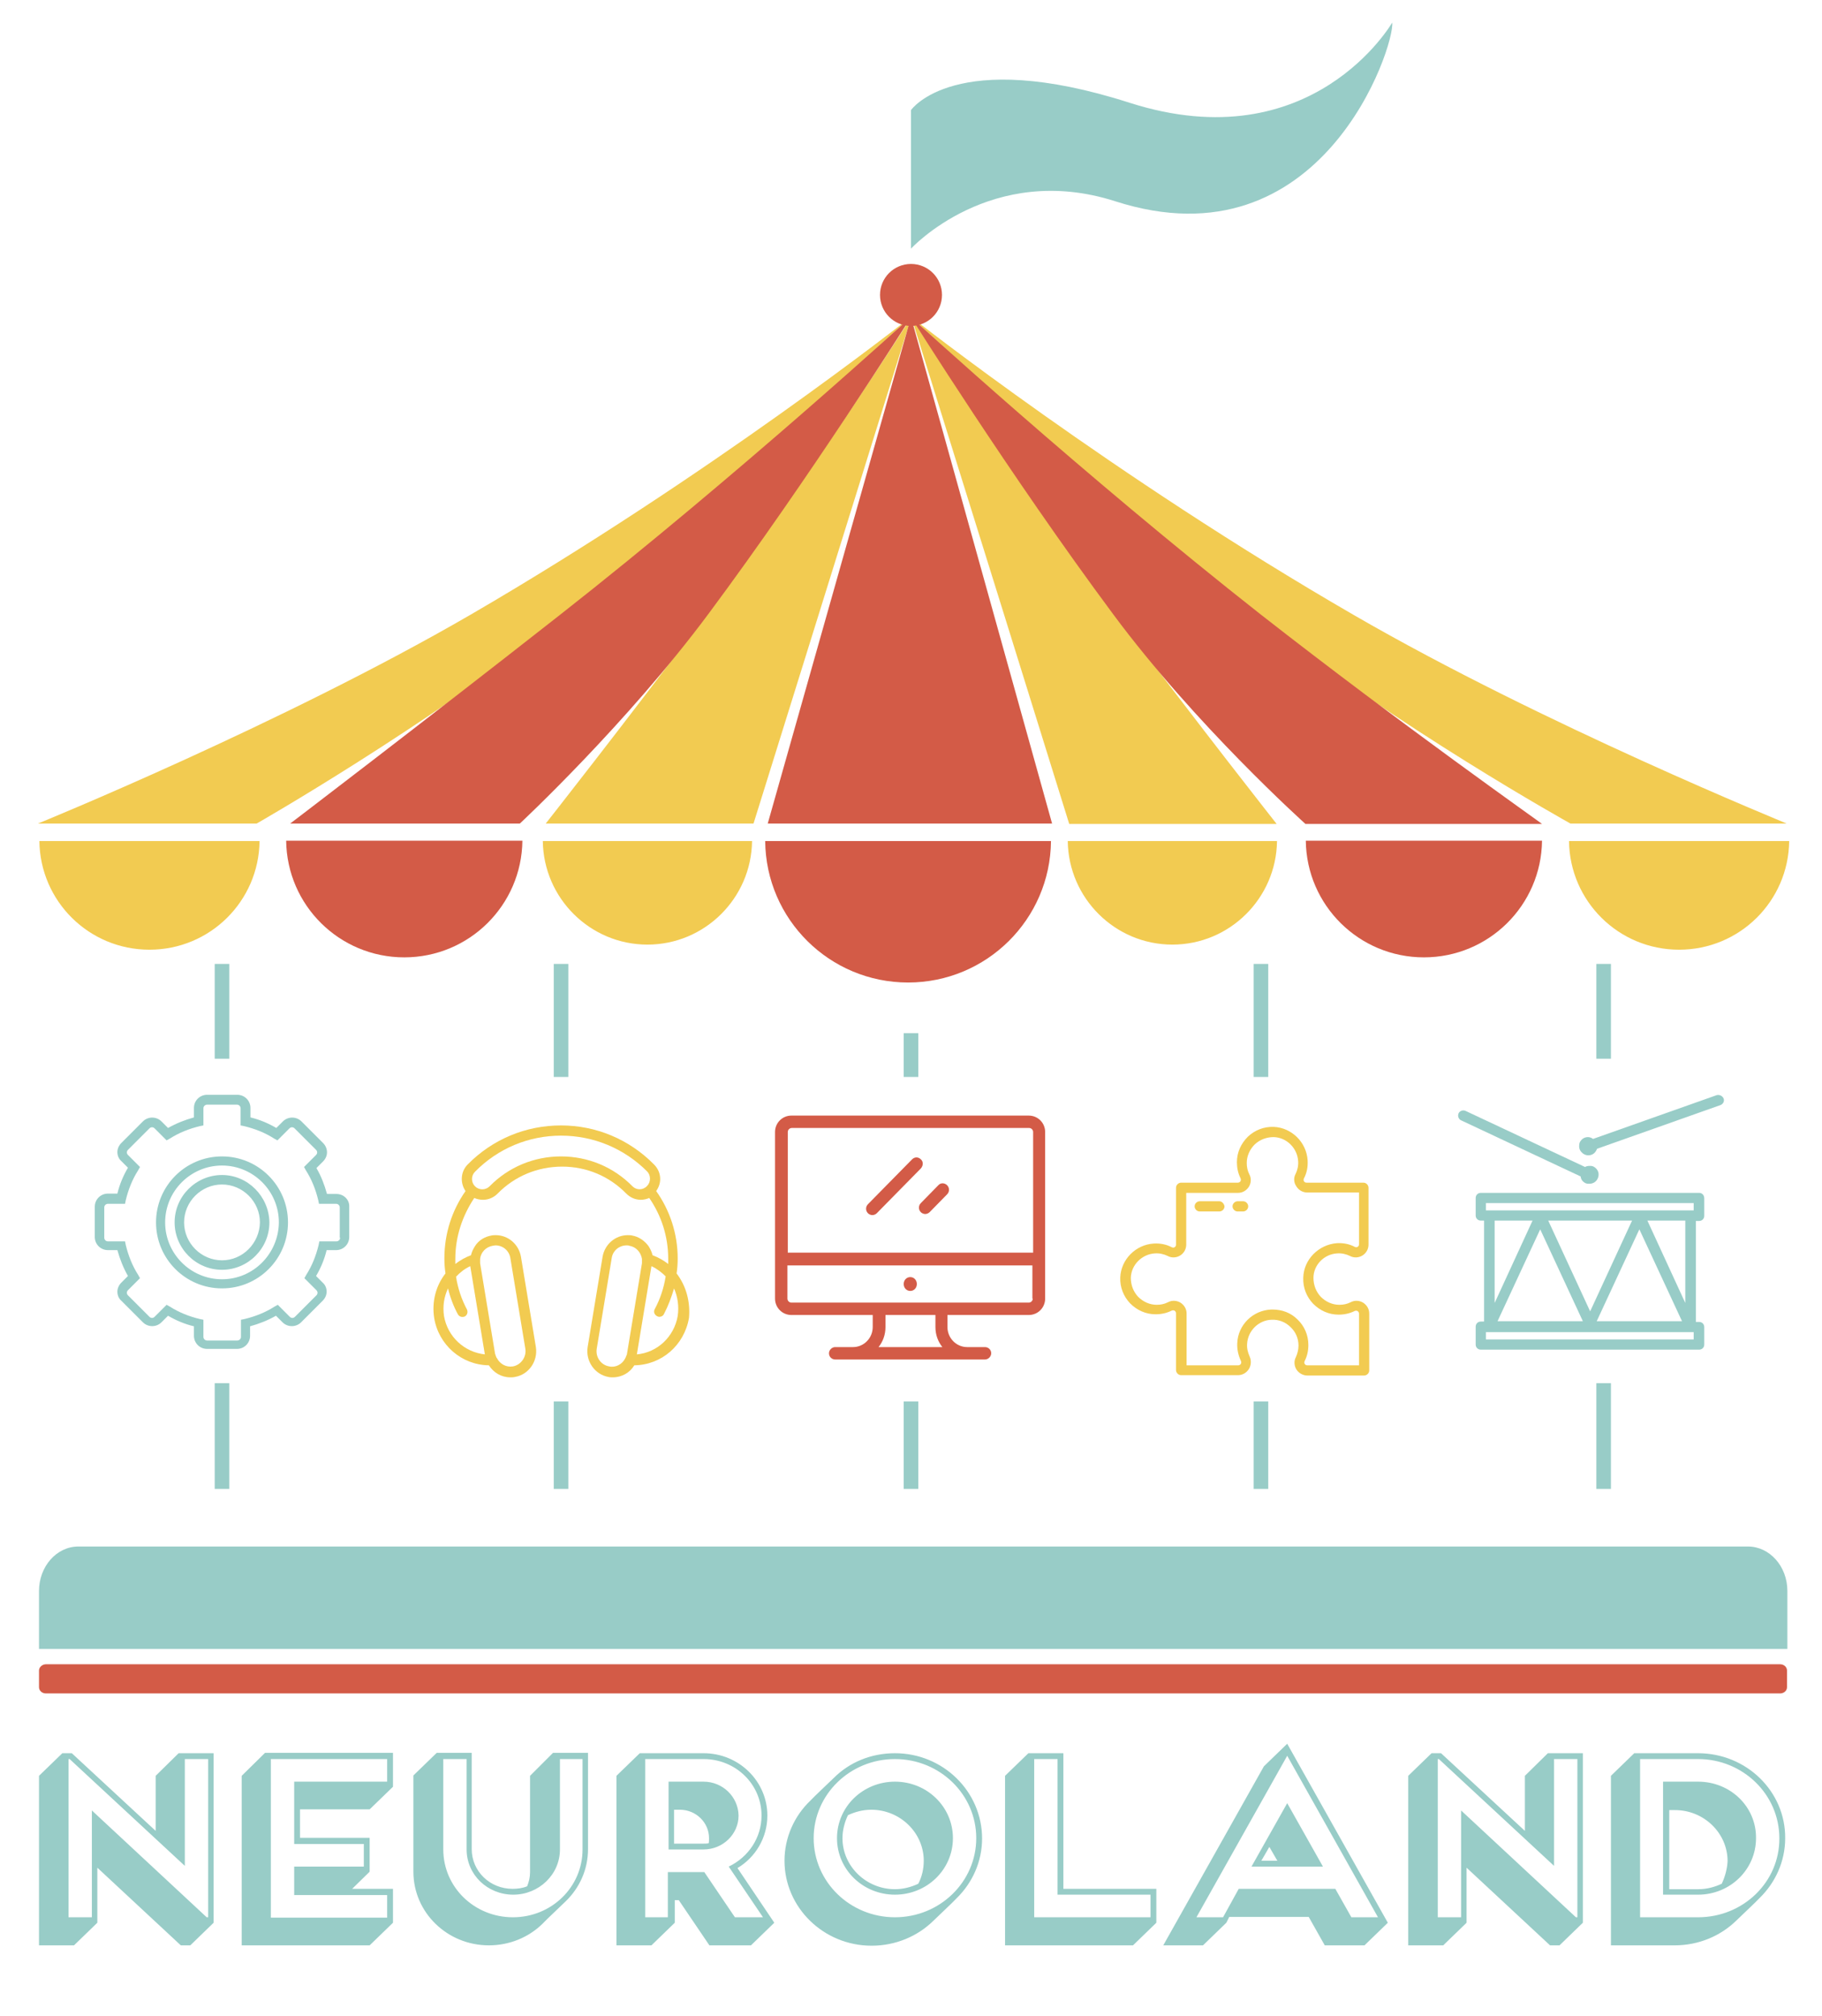 <svg version="1.1" id="Layer_1" xmlns="http://www.w3.org/2000/svg" x="0" y="0" width="499.8" height="553" xml:space="preserve"><style>.st0{fill-rule:evenodd;clip-rule:evenodd;fill:#f2cb51}.st1{fill:#d35b47}.st1,.st2{fill-rule:evenodd;clip-rule:evenodd}.st2,.st3{fill:#98ccc7}.st4{fill:#f2cb51}</style><path class="st0" d="M149.7 225.9h57s8.4-26.9 17.8-57.1C236.4 130.5 250 87 250 87s-27.7 43.5-56.5 81.9c-22.7 30.2-43.8 57-43.8 57zm221.5-57.3c-65.7-38-120.3-80.9-121.3-81.7-1 .8-55.4 43.7-120.8 81.7C77 198.8 10.4 225.9 10.4 225.9h60s46.4-26.5 84.1-56.3c48.2-38.2 94.4-81.8 95.3-82.7 1 .9 47.4 44.5 95.7 82.7 37.8 29.9 85.3 56.3 85.3 56.3h59.3c.2 0-66.6-27-118.9-57.3zM250 87s13.5 43.4 25.5 81.8c9.4 30.2 17.8 57.2 17.8 57.2h56.9s-21.2-26.9-43.8-57C277.6 130.6 250 87 250 87z"/><path class="st1" d="M210.6 225.9h78L249.9 87l-39.3 138.9zm135.3-57.3c-48.6-38.2-95.8-81.4-96-81.6v-.1s-47.3 43.3-96.1 81.6c-38.6 30.3-74.2 57.4-74.2 57.4h63s29.3-27.3 51.8-57.6c27.8-37.4 54.4-79.6 55.5-81.3.2.3 27.1 43.3 55.4 81.4 22.5 30.4 52.8 57.6 52.8 57.6H423c0-.1-38.5-27.2-77.1-57.4z"/><path class="st1" d="M249.9 72.4c4.7 0 8.5 3.8 8.5 8.5s-3.8 8.5-8.5 8.5-8.5-3.8-8.5-8.5 3.8-8.5 8.5-8.5z"/><path class="st2" d="M249.9 30.2s12-17.4 60-2c50.1 16 72-22 72-22 .8 6.2-19.1 67.3-76 49-34-10.9-56 13-56 13v-38z"/><path class="st1" d="M209.9 230.7c.2 21.5 17.7 38.8 39.2 38.8 21.5 0 39-17.3 39.2-38.8h-78.4z"/><path class="st0" d="M148.9 230.7c.2 15.7 13 28.4 28.7 28.4s28.5-12.7 28.7-28.4h-57.4zm144 0c.2 15.7 13 28.4 28.7 28.4s28.5-12.7 28.7-28.4h-57.4zm-282.1 0c.2 16.5 13.6 29.8 30.2 29.8s30-13.3 30.2-29.8H10.8zm419.6 0c.2 16.5 13.6 29.8 30.2 29.8s30-13.3 30.2-29.8h-60.4z"/><path class="st1" d="M78.5 230.6c.2 17.7 14.6 32 32.4 32 17.8 0 32.2-14.3 32.4-32H78.5zm279.7 0c.2 17.7 14.6 32 32.4 32s32.2-14.3 32.4-32h-64.8z"/><path class="st2" d="M58.9 290.4h4v-26h-4v26zm0 118h4v-29h-4v29zm285-113h4v-31h-4v31zm0 113h4v-24h-4v24zm-96-113h4v-12h-4v12zm0 113h4v-24h-4v24zm-96-113h4v-31h-4v31zm0 113h4v-24h-4v24zm286-144v26h4v-26h-4zm0 144h4v-29h-4v29zM10.7 452.3v-15.9c0-6.7 4.8-12.2 10.8-12.2h458c5.9 0 10.8 5.4 10.8 12.2v15.9"/><path class="st1" d="M12.6 456.5h475.7c1.1 0 1.9.8 1.9 1.7v4.6c0 1-.9 1.7-1.9 1.7H12.6c-1.1 0-1.9-.8-1.9-1.7v-4.6c0-.9.9-1.7 1.9-1.7z"/><path class="st3" d="M42.7 487.1v15.1l-23-21.3h-2.6l-6.4 6.2v46.5h9.6l6.4-6.2v-15.1l22.9 21.3h2.6l6.4-6.2v-46.5H49l-6.3 6.2zm8-4.6h6.4v43.4h-.4l-31.5-29.3v29.3h-6.4v-43.4h.3l31.6 29.3v-29.3zm15.6 4.6v46.5h35.1l6.4-6.2v-9.3H96.6l4.8-4.7v-9.3H82.3v-7.8h19.1l6.4-6.2v-9.3H72.7l-6.4 6.3zm8-4.6h31.9v6.2H80.7v17.1h19.1v6.2H80.7v7.8h25.5v6.2H74.3v-43.5zm71.1 4.6v26.4c0 1.4-.3 2.7-.8 3.9-1.2.5-2.6.7-4 .7-6.2 0-11.2-4.8-11.2-10.9v-26.4h-9.6l-6.4 6.2v26.4c0 11.2 9.3 20.2 20.7 20.2 5.7 0 10.9-2.2 14.7-5.9 1-1.1 5.3-5.1 6.4-6.2 3.8-3.7 6.1-8.7 6.1-14.3v-26.4h-9.6l-6.3 6.3zm8-4.6h6.4v24.8c0 10.3-8.5 18.6-19.1 18.6-10.6 0-19.1-8.3-19.1-18.6v-24.8h6.4v24.8c0 6.9 5.7 12.4 12.8 12.4 7 0 12.8-5.5 12.8-12.4v-24.8zm39.6 6.2h-9.6v18.6h9.6c5.3 0 9.6-4.2 9.6-9.3-.1-5.2-4.4-9.3-9.6-9.3zm1.4 16.9c-.5.1-1 .1-1.5.1h-8v-9.3h1.6c4.4 0 8 3.5 8 7.8 0 .5 0 1-.1 1.4zm16.1-7.6c0-9.4-7.8-17.1-17.5-17.1h-17.5l-6.4 6.2v46.5h9.6l6.4-6.2v-6.2h1.1l8.4 12.4H206l6.4-6.2-10.1-15c4.9-2.9 8.2-8.3 8.2-14.4zm-1.2 27.9h-7.7l-8.4-12.4h-10v12.4H177v-43.4h16c8.8 0 15.9 6.9 15.9 15.5 0 6.1-3.6 11.4-9 14l9.4 13.9zm36.2-37.2c-8.8 0-15.9 6.9-15.9 15.5s7.1 15.5 15.9 15.5 15.9-6.9 15.9-15.5-7.1-15.5-15.9-15.5zm6.4 28c-1.9.9-4.1 1.5-6.4 1.5-7.9 0-14.4-6.3-14.4-14 0-2.2.6-4.4 1.5-6.3 1.9-.9 4.1-1.5 6.4-1.5 7.9 0 14.4 6.3 14.4 14 0 2.2-.5 4.4-1.5 6.3zm-6.4-35.8c-6.6 0-12.5 2.5-16.8 6.8-1.1 1.1-5.4 5.1-6.4 6.2-4.4 4.2-7.1 10.1-7.1 16.5 0 12.8 10.7 23.3 23.9 23.3 6.6 0 12.6-2.6 16.9-6.8 1.1-1.1 5.4-5.1 6.4-6.2 4.3-4.2 7-10 7-16.4 0-12.9-10.7-23.4-23.9-23.4zm0 45c-12.3 0-22.3-9.7-22.3-21.7s10-21.7 22.3-21.7 22.3 9.7 22.3 21.7-10 21.7-22.3 21.7zm46.2-45h-9.6l-6.4 6.2v46.5h35.1l6.4-6.2v-9.3h-25.5v-37.2zm23.9 38.8v6.2h-31.9v-43.4h6.4v37.2h25.5zm31.1-35.2l-27.6 49.1H330l6.4-6.2.8-1.6H359l4.4 7.8h10.9l6.4-6.2-27.6-49.1-6.4 6.2zm24 41.4l-4.4-7.8h-26.5l-4.3 7.8h-7.3l24.9-44.3 24.9 44.3h-7.3zM343.3 512h19.6l-9.8-17.4-9.8 17.4zm2.7-1.6l2.2-3.8 2.2 3.8H346zm72.3-23.3v15.1l-23-21.3h-2.6l-6.4 6.2v46.5h9.6l6.4-6.2v-15.1l22.9 21.3h2.6l6.4-6.2v-46.5h-9.6l-6.3 6.2zm8-4.6h6.4v43.4h-.4l-31.5-29.3v29.3h-6.4v-43.4h.3l31.6 29.3v-29.3zm39.5-1.6h-17.5l-6.4 6.2v46.5h17.5c6.6 0 12.6-2.6 16.9-6.8 1.1-1.1 5.4-5.1 6.4-6.2 4.3-4.2 7-10 7-16.4.1-12.8-10.6-23.3-23.9-23.3zm0 45h-15.9v-43.4h15.9c12.3 0 22.3 9.7 22.3 21.7.1 12-9.9 21.7-22.3 21.7zm0-37.2h-9.6v31h9.6c8.8 0 15.9-6.9 15.9-15.5.1-8.6-7-15.5-15.9-15.5zm6.5 28c-1.9.9-4.1 1.5-6.4 1.5h-8v-21.7h1.6c7.9 0 14.4 6.3 14.4 14-.1 2.1-.7 4.3-1.6 6.2zM60.9 317.2c-10 0-18.1 8.1-18.1 18.1 0 10 8.1 18.1 18.1 18.1 10 0 18.1-8.1 18.1-18.1 0-10-8.1-18.1-18.1-18.1zm0 33.7c-8.6 0-15.6-7-15.6-15.6s7-15.6 15.6-15.6 15.6 7 15.6 15.6c-.1 8.6-7 15.6-15.6 15.6zm31.4-23.4h-2.6c-.7-2.5-1.6-4.9-2.9-7.1l1.8-1.8c.7-.7 1.1-1.6 1.1-2.5 0-1-.4-1.9-1.1-2.6l-5.9-5.9c-1.4-1.4-3.7-1.4-5.1 0l-1.8 1.8c-2.2-1.3-4.6-2.3-7.1-2.9v-2.6c0-2-1.6-3.6-3.6-3.6h-8.3c-2 0-3.6 1.6-3.6 3.6v2.6c-2.5.7-4.8 1.6-7.1 2.9l-1.8-1.8c-1.4-1.4-3.7-1.4-5.1 0l-5.9 5.9c-.7.7-1.1 1.6-1.1 2.5 0 1 .4 1.9 1.1 2.5l1.8 1.8c-1.3 2.2-2.3 4.6-2.9 7.1h-2.6c-2 0-3.6 1.6-3.6 3.6v8.3c0 2 1.6 3.6 3.6 3.6h2.6c.7 2.5 1.6 4.8 2.9 7.1l-1.8 1.8c-.7.7-1.1 1.6-1.1 2.5 0 1 .4 1.9 1.1 2.5l5.9 5.9c1.4 1.4 3.7 1.4 5.1 0l1.8-1.8c2.2 1.3 4.6 2.3 7.1 2.9v2.6c0 2 1.6 3.6 3.6 3.6H65c2 0 3.6-1.6 3.6-3.6v-2.6c2.5-.7 4.8-1.6 7.1-2.9l1.8 1.8c1.4 1.4 3.7 1.4 5.1 0l5.9-5.9c.7-.7 1.1-1.6 1.1-2.5 0-1-.4-1.9-1.1-2.5l-1.8-1.8c1.3-2.2 2.3-4.6 2.9-7.1h2.6c2 0 3.6-1.6 3.6-3.6V331c.1-1.9-1.5-3.5-3.5-3.5zm1 12c0 .6-.5 1-1 1h-4.7l-.2 1c-.7 2.9-1.8 5.7-3.4 8.2l-.5.9 3.3 3.3c.4.4.4 1 0 1.4l-5.9 5.9c-.4.4-1 .4-1.4 0l-3.3-3.3-.9.5c-2.5 1.6-5.3 2.7-8.2 3.4l-1 .2v4.7c0 .6-.5 1-1 1h-8.3c-.6 0-1-.5-1-1V362l-1-.2c-2.9-.7-5.7-1.8-8.2-3.4l-.9-.5-3.3 3.3c-.4.4-1 .4-1.4 0l-5.9-5.9c-.4-.4-.4-1 0-1.4l3.3-3.3-.5-.9c-1.6-2.5-2.7-5.3-3.4-8.2l-.2-1h-4.7c-.6 0-1-.5-1-1v-8.3c0-.6.5-1 1-1h4.7l.2-1c.7-2.9 1.8-5.7 3.4-8.2l.5-.9-3.3-3.3c-.4-.4-.4-1 0-1.4l5.9-5.9c.4-.4 1-.4 1.4 0l3.3 3.3.9-.5c2.5-1.6 5.3-2.7 8.2-3.4l1-.2V304c0-.6.5-1 1-1H65c.6 0 1 .5 1 1v4.7l1 .2c2.9.7 5.7 1.8 8.2 3.4l.9.5 3.3-3.3c.4-.4 1-.4 1.4 0l5.9 5.9c.4.4.4 1 0 1.4l-3.3 3.3.5.9c1.6 2.5 2.7 5.3 3.4 8.2l.2 1h4.7c.6 0 1 .5 1 1v8.3zm-32.4-17.2c-7.1 0-13 5.8-13 13 0 7.1 5.8 13 13 13 7.1 0 13-5.8 13-13-.1-7.1-5.9-13-13-13zm0 23.4c-5.7 0-10.4-4.7-10.4-10.4s4.7-10.4 10.4-10.4 10.4 4.7 10.4 10.4c-.1 5.7-4.7 10.4-10.4 10.4z"/><path class="st4" d="M185.6 349.3c.2-1.3.3-2.7.3-4.1 0-6.9-2.2-13.3-5.9-18.5.7-1 1.1-2.1 1.1-3.3 0-1.5-.6-2.9-1.7-4-6.8-6.9-15.9-10.7-25.5-10.7-9.7 0-18.8 3.8-25.6 10.7-2 2-2.1 5.1-.6 7.3-3.7 5.3-5.8 11.6-5.8 18.5 0 1.4.1 2.7.3 4.1-2.6 3.3-3.8 7.7-3.1 12.2 1.2 7.4 7.5 12.9 15 13 1.3 2 3.4 3.3 5.9 3.3.4 0 .8 0 1.2-.1 3.8-.6 6.4-4.3 5.8-8.2l-4.1-24.8c-.6-3.4-3.5-5.9-6.9-5.9-.4 0-.8 0-1.2.1-1.8.3-3.5 1.3-4.5 2.9-.5.8-.9 1.6-1.1 2.5-1.6.6-3 1.4-4.3 2.4v-1.4c0-6.2 2-11.9 5.2-16.7.7.3 1.5.5 2.4.5 1.5 0 2.9-.6 4-1.7 4.7-4.8 11-7.4 17.7-7.4 6.7 0 12.9 2.6 17.6 7.4 1.1 1.1 2.5 1.7 4 1.7.8 0 1.6-.2 2.3-.5 3.3 4.8 5.2 10.5 5.2 16.7v1.4c-1.3-1-2.7-1.8-4.3-2.4-.2-.9-.6-1.7-1.1-2.5-1.1-1.5-2.7-2.6-4.5-2.9-.4-.1-.8-.1-1.2-.1-3.4 0-6.3 2.5-6.9 5.9l-4.1 24.8c-.6 3.8 1.9 7.5 5.7 8.2.4.1.8.1 1.2.1 2.5 0 4.7-1.3 5.9-3.3 7.5-.1 13.7-5.5 15-13 .4-4.5-.8-8.8-3.4-12.2zm-50.4-7.6c.2 0 .5-.1.7-.1 2.1 0 3.8 1.5 4.1 3.5l4.1 24.8c.4 2.3-1.2 4.5-3.4 4.9-1.9.3-3.6-.7-4.4-2.3l-.1-.1c-.1-.2-.1-.3-.2-.5s-.1-.4-.2-.6l-4.1-24.8v-1.2c.2-1.8 1.6-3.3 3.5-3.6zm-6.2 5.6l2 12.1 2 12.1c-5.6-.6-10.2-4.8-11.2-10.5-.4-2.7 0-5.3 1.1-7.6.6 2.5 1.5 4.9 2.7 7.1.4.7 1.2.9 1.9.6.7-.4.9-1.2.6-1.9-1.5-2.8-2.5-5.8-3-9 1.1-1.2 2.4-2.2 3.9-2.9zm44.5-21.9c-5.2-5.3-12.2-8.2-19.6-8.2-7.4 0-14.4 2.9-19.6 8.2-1.1 1.1-2.9 1.1-4 0s-1.1-2.9 0-4c6.3-6.4 14.7-9.9 23.6-9.9 8.9 0 17.3 3.5 23.6 9.8.5.5.8 1.2.8 2s-.3 1.5-.8 2c-1.1 1.2-2.9 1.2-4 .1zm-6.4 49.4c-2.3-.4-3.8-2.6-3.4-4.9l4.1-24.8c.3-2.1 2.1-3.5 4.1-3.5.2 0 .5 0 .7.1 1.9.3 3.2 1.8 3.5 3.6v1.2l-4.1 24.8c0 .2-.1.4-.2.6-.1.2-.1.3-.2.5l-.1.2c-.8 1.6-2.6 2.6-4.4 2.2zm18.8-13.8c-1 5.7-5.6 10-11.2 10.5l2-12.1 2-12.1c1.5.7 2.8 1.7 3.9 2.8-.5 3.2-1.5 6.2-3 9-.4.7-.1 1.5.6 1.9.2.1.4.2.7.2.5 0 1-.3 1.2-.7 1.2-2.3 2.1-4.7 2.8-7.1 1 2.3 1.4 4.9 1 7.6z"/><path d="M282.2 306h-65.1c-2.5 0-4.5 2-4.5 4.5v45.7c0 2.5 2 4.5 4.5 4.5h22.3v3.3c0 3-2.4 5.5-5.4 5.5h-4.9c-.9 0-1.7.8-1.7 1.7 0 1 .8 1.7 1.7 1.7h41.1c.9 0 1.7-.8 1.7-1.7 0-1-.8-1.7-1.7-1.7h-4.9c-3 0-5.4-2.5-5.4-5.5v-3.3h22.3c2.5 0 4.5-2 4.5-4.5v-45.7c0-2.5-2-4.5-4.5-4.5zM241 369.5c1.2-1.5 1.9-3.4 1.9-5.5v-3.3h13.7v3.3c0 2.1.7 4 1.9 5.5H241zm42.3-13.3c0 .6-.5 1.1-1.1 1.1h-65.1c-.6 0-1.1-.5-1.1-1.1v-9.1h67.2v9.1zm0-12.6h-67.2v-33.1c0-.6.5-1.1 1.1-1.1h65.1c.6 0 1.1.5 1.1 1.1v33.1zm-33.6 10.5c1 0 1.8-.8 1.8-1.9s-.8-1.9-1.8-1.9-1.8.8-1.8 1.9.8 1.9 1.8 1.9zm2.9-36.1c-.7-.7-1.7-.7-2.4 0l-12.1 12.3c-.7.7-.7 1.8 0 2.5.3.3.8.5 1.2.5.4 0 .9-.2 1.2-.5l12.1-12.3c.7-.8.7-1.9 0-2.5zm4.8 7.1l-4.8 4.9c-.7.7-.7 1.8 0 2.5.3.3.8.5 1.2.5.4 0 .9-.2 1.2-.5l4.8-4.9c.7-.7.7-1.8 0-2.5s-1.8-.7-2.4 0z" fill="#d35b47"/><path class="st4" d="M366.8 343.8c1.2-.1 2.5.2 3.5.7 1.1.6 2.4.5 3.4-.1s1.7-1.7 1.7-3v-15.6c0-.7-.6-1.4-1.4-1.4h-15.6c-.4 0-.6-.2-.7-.4-.1-.1-.2-.4 0-.8.8-1.5 1.1-3.2 1-4.9-.3-5-4.4-9-9.3-9.2-2.7-.1-5.2.9-7.1 2.7-1.9 1.9-3 4.3-3 7 0 1.5.3 3 1 4.4.2.4 0 .7 0 .8-.1.1-.3.4-.7.4H324c-.7 0-1.4.6-1.4 1.4v15.6c0 .4-.2.6-.4.7-.1.1-.4.2-.8 0-1.5-.8-3.2-1.1-4.9-1-5 .3-9 4.4-9.2 9.3-.1 2.7.9 5.2 2.7 7.1 1.9 1.9 4.3 3 7 3 1.5 0 3-.3 4.4-1 .4-.2.7 0 .8 0 .1.1.4.3.4.7v15.6c0 .7.6 1.4 1.4 1.4h15.6c1.2 0 2.3-.6 3-1.7.6-1 .7-2.3.2-3.4-.5-1.1-.8-2.3-.7-3.5.2-3.6 3.2-6.5 6.7-6.6 1.9-.1 3.8.6 5.2 2 1.4 1.3 2.2 3.1 2.2 5.1 0 1.1-.3 2.2-.7 3.1-.6 1.1-.5 2.4.1 3.4s1.8 1.7 3 1.7h15.6c.7 0 1.4-.6 1.4-1.4v-15.6c0-1.2-.6-2.3-1.7-3-1-.6-2.3-.7-3.4-.1-1 .5-2 .7-3.1.7-1.9 0-3.7-.8-5.1-2.2-1.3-1.4-2-3.2-2-5.2 0-3.5 2.9-6.5 6.5-6.7zm-9.3 6.7c-.1 2.7.9 5.2 2.7 7.1 1.9 1.9 4.3 3 7 3 1.5 0 3-.3 4.4-1 .4-.2.7 0 .8 0 .1.1.4.3.4.7v14.2h-14.2c-.4 0-.6-.2-.7-.4-.1-.1-.2-.4 0-.8.7-1.4 1-2.8 1-4.4 0-2.7-1.1-5.2-3-7-1.8-1.8-4.2-2.7-6.8-2.7h-.4c-5 .2-9.1 4.2-9.3 9.2-.1 1.7.3 3.4 1 4.9.2.4 0 .7 0 .8-.1.1-.3.4-.7.4h-14.2v-14.2c0-1.2-.6-2.3-1.7-3-1-.6-2.3-.7-3.4-.1-1 .5-2 .7-3.1.7-1.9 0-3.7-.8-5.1-2.2-1.3-1.4-2-3.2-2-5.2.1-3.6 3.1-6.5 6.6-6.7 1.2-.1 2.5.2 3.5.7 1.1.6 2.4.5 3.4-.1s1.7-1.7 1.7-3v-14.2h14.2c1.2 0 2.3-.6 3-1.7.6-1 .7-2.3.1-3.4-.5-1-.7-2-.7-3.1 0-1.9.8-3.7 2.2-5.1 1.4-1.3 3.2-2 5.2-2 3.6.1 6.5 3.1 6.7 6.6.1 1.2-.2 2.5-.7 3.5-.6 1.1-.5 2.4.2 3.4.6 1 1.7 1.7 3 1.7h14.2v14.2c0 .4-.2.6-.4.7-.1.1-.4.2-.8 0-1.5-.8-3.2-1.1-4.9-1-5 .4-9.1 4.5-9.2 9.5zm-23-21h-5.4c-.7 0-1.4.6-1.4 1.4 0 .7.6 1.4 1.4 1.4h5.4c.7 0 1.4-.6 1.4-1.4-.1-.7-.7-1.4-1.4-1.4zm6.5 0h-1.5c-.7 0-1.4.6-1.4 1.4 0 .7.6 1.4 1.4 1.4h1.5c.7 0 1.4-.6 1.4-1.4 0-.7-.6-1.4-1.4-1.4z"/><path class="st3" d="M466.1 327.2h-59.9c-.8 0-1.4.6-1.4 1.4v4.8c0 .8.6 1.4 1.4 1.4h.9v27.7h-.9c-.8 0-1.4.6-1.4 1.4v4.9c0 .8.6 1.4 1.4 1.4h59.9c.8 0 1.4-.6 1.4-1.4V364c0-.8-.6-1.4-1.4-1.4h-.9v-27.7h.9c.8 0 1.4-.6 1.4-1.4v-4.8c0-.9-.6-1.5-1.4-1.5zm-1.5 40.2h-57v-2h57v2zm-3.2-5H438l11.7-25.2 11.7 25.2zm-9.5-27.6h10.4v22.6l-10.4-22.6zm-15.7 24.9l-11.5-24.9h23l-11.5 24.9zm-2 2.7h-23.4l11.7-25.2 11.7 25.2zm-24.2-5v-22.6h10.4L410 357.4zm54.6-25.4h-57v-2h57v2zm-30.6-8.2c.4.5 1 .9 1.7.9h.3c1.3 0 2.3-.9 2.5-2.2.1-.7-.1-1.3-.5-1.8s-1-.9-1.7-.9h-.3c-.4 0-.9.1-1.2.3L402 304.7c-.7-.3-1.6 0-1.9.7-.3.7 0 1.6.7 1.9l32.8 15.4c0 .4.2.8.4 1.1zm38.8-22.5c-.3-.7-1.1-1.1-1.9-.9l-33.9 12c-.4-.3-.9-.5-1.4-.5-.6 0-1.1.2-1.5.5-.5.4-.9 1-.9 1.7-.1.7.1 1.3.5 1.8.5.6 1.2 1 2 1 .6 0 1.1-.2 1.5-.5.4-.3.7-.8.9-1.3l33.9-12c.7-.3 1.1-1.1.8-1.8z"/></svg>